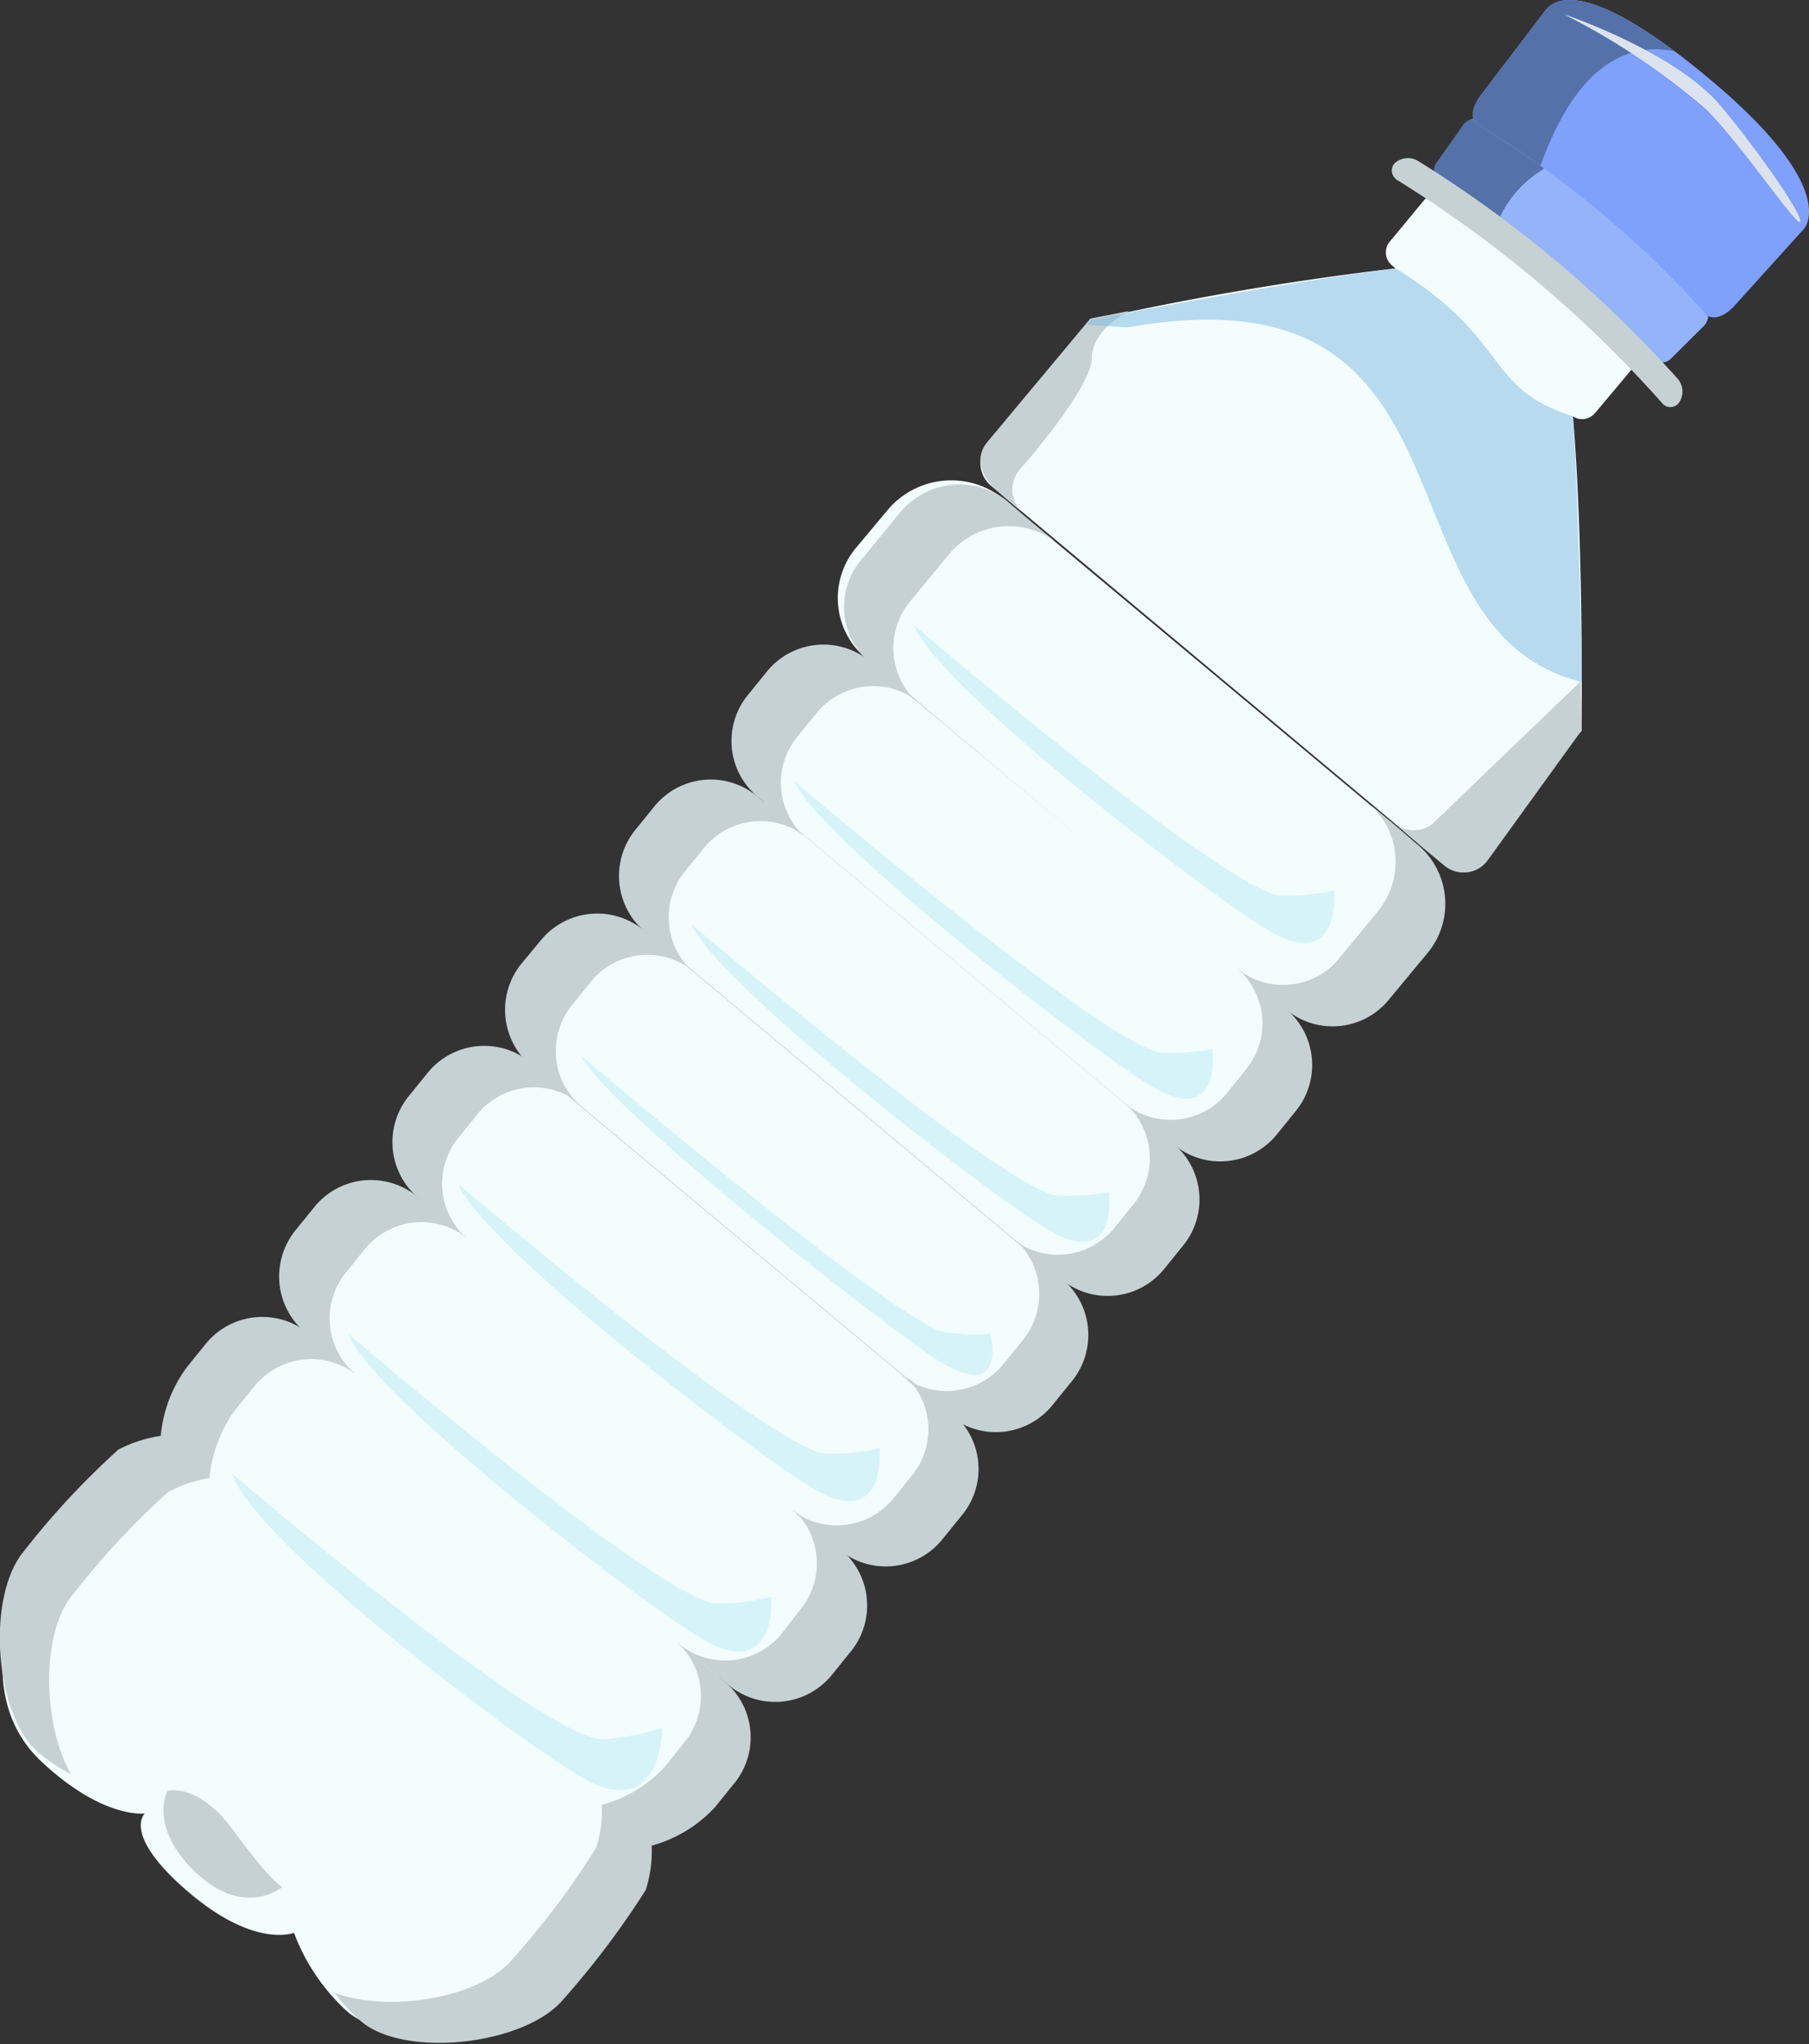 <svg xmlns="http://www.w3.org/2000/svg" viewBox="0 0 76.42 86.3"><rect x="0" y="0" width="76.42" height="86.3" fill="#333333" stroke="none"/><defs><style>.cls-1{fill:#f3fdfe;}.cls-2{fill:#c5d1d3;}.cls-3{fill:#94b3f9;}.cls-4{fill:#5571aa;}.cls-5{fill:#7fa0fb;}.cls-6{fill:#c3eff4;fill-opacity:0.6;}.cls-7{fill:#81bbe2;fill-opacity:0.52;}.cls-8{fill:#dde3ee;}</style></defs><title>plasticbottle</title><g id="Layer_2" data-name="Layer 2"><g id="Layer_2-2" data-name="Layer 2"><g id="Layer_2-3" data-name="Layer 2"><g id="Plastic_Mixed" data-name="Plastic Mixed"><g id="plastic_bottle" data-name="plastic bottle"><g id="bottom"><path class="cls-1" d="M42.45,21.1,58.68,34.65a3.51,3.51,0,0,1,.44,5l-1.33,1.6a3.31,3.31,0,0,1-4.66.42L36.58,27.79a3.31,3.31,0,0,1-.42-4.66l1.33-1.59a3.51,3.51,0,0,1,4.95-.44Z"/><rect class="cls-1" x="39.43" y="24.01" width="7.41" height="28.17" rx="3.31" ry="3.31" transform="translate(-13.75 46.8) rotate(-50.14)"/><rect class="cls-1" x="34.62" y="29.65" width="7.41" height="28.17" rx="3.31" ry="3.31" transform="translate(-19.81 45.12) rotate(-50.14)"/><rect class="cls-1" x="29.87" y="35.34" width="7.41" height="28.17" rx="3.31" ry="3.31" transform="translate(-25.88 43.52) rotate(-50.14)"/><rect class="cls-1" x="25.12" y="41.03" width="7.41" height="28.17" rx="3.31" ry="3.31" transform="translate(-31.95 41.92) rotate(-50.14)"/><rect class="cls-1" x="20.52" y="46.77" width="7.42" height="28.21" rx="3.31" ry="3.31" transform="translate(-38.07 40.59) rotate(-50.27)"/><path class="cls-1" d="M26.75,79.35A5.3,5.3,0,0,0,27,77.49a5.77,5.77,0,0,0,2.68-1.63l.81-1a3.09,3.09,0,0,0-.39-4.33L13.18,56.44a3.09,3.09,0,0,0-4.33.39L8,57.8a5.74,5.74,0,0,0-1.15,3.38c-1.72.43-5.24,4.95-5.24,4.95-1.52,1.69-2.49,5.77.13,8.23s4.38,2.2,4.38,2.2-1,.88,1.82,3.3,4.48,1.74,4.48,1.74a8.52,8.52,0,0,0,2.27,3.34c1.84,1.54,6.86,1,8.5-.91A34.07,34.07,0,0,0,26.75,79.35Z"/><path class="cls-1" d="M66.45,17.58a.71.71,0,0,0,.93-.14l1.47-1.75a.71.71,0,0,0-.09-1L61.17,8.36a.71.71,0,0,0-1,.08L58.71,10.2a.71.71,0,0,0,.09,1l.15.13a127.37,127.37,0,0,0-12.89,2.19l-.17.2-4.18,5a1.27,1.27,0,0,0,.17,1.8L60.65,36.21a1.29,1.29,0,0,0,1.81-.16l4.18-5,.17-.19S66.92,23.22,66.45,17.58Z"/></g><path class="cls-2" d="M57.92,34a3.27,3.27,0,0,1,.28,4.48l-1.64,2a3.08,3.08,0,0,1-4.33.39l2.1,1.75a3.07,3.07,0,0,0,4.32-.39l1.66-2A3.25,3.25,0,0,0,60,35.76l-1.16-1Z"/><path class="cls-2" d="M52.61,45.18l-.8,1a3.08,3.08,0,0,1-4.32.39l2.09,1.75a3.08,3.08,0,0,0,4.33-.39l.81-1a3.08,3.08,0,0,0-.39-4.33l-2.1-1.75A3.07,3.07,0,0,1,52.61,45.18Z"/><path class="cls-2" d="M47.86,50.87l-.81,1a3.08,3.08,0,0,1-4.33.39L44.82,54a3.08,3.08,0,0,0,4.33-.39l.81-1a3.08,3.08,0,0,0-.39-4.33l-2.1-1.75A3.09,3.09,0,0,1,47.86,50.87Z"/><path class="cls-2" d="M43.18,56.61l-.81,1A3.09,3.09,0,0,1,38,58l2.1,1.75a3.08,3.08,0,0,0,4.33-.39l.81-1A3.09,3.09,0,0,0,44.88,54l-2.09-1.75A3.09,3.09,0,0,1,43.18,56.61Z"/><path class="cls-2" d="M38.52,62.3l-.81,1a3.09,3.09,0,0,1-4.33.39l2.09,1.75A3.08,3.08,0,0,0,39.8,65l.81-1a3.06,3.06,0,0,0-.37-4.33h0L38.14,58A3.09,3.09,0,0,1,38.52,62.3Z"/><path class="cls-2" d="M33.77,68,33,69a3.08,3.08,0,0,1-4.33.39l2,1.66.11.09a3.08,3.08,0,0,0,4.33-.39l.81-1a3.08,3.08,0,0,0-.39-4.33l-2.09-1.75A3.08,3.08,0,0,1,33.77,68Z"/><path class="cls-2" d="M27.28,79.79a5.41,5.41,0,0,0,.25-1.87A5.68,5.68,0,0,0,30.2,76.3l.81-1A3.07,3.07,0,0,0,30.62,71l-2-1.66-.11-.09a3.07,3.07,0,0,1,.39,4.32l-.8,1a5.61,5.61,0,0,1-2.68,1.63A5.12,5.12,0,0,1,25.19,78a34.64,34.64,0,0,1-3.52,4.69c-1.42,1.71-5.28,2.27-7.52,1.45a6.79,6.79,0,0,0,1.12,1.21c1.84,1.54,6.85,1,8.5-.91A36.18,36.18,0,0,0,27.28,79.79Z"/><path class="cls-2" d="M66.81,30.84l-4,5.53a1.27,1.27,0,0,1-1.8.17l-.94-.78-1.16-1a1.28,1.28,0,0,0,1.8-.17l6.07-5.83Z"/><path class="cls-2" d="M44.56,22.85a3.28,3.28,0,0,0-4.46.54l-1.65,2a3.08,3.08,0,0,0,.39,4.33l-2.1-1.75a3.08,3.08,0,0,1-.36-4.33l1.64-2a3.26,3.26,0,0,1,4.45-.55l1.16,1Z"/><path class="cls-2" d="M34.52,30.08l-.82,1a3.08,3.08,0,0,0,.39,4.33L32,33.63a3.06,3.06,0,0,1-.38-4.32l.81-1a3.08,3.08,0,0,1,4.32-.39l2.1,1.75A3.08,3.08,0,0,0,34.52,30.08Z"/><path class="cls-2" d="M29.77,35.76l-.81,1a3.08,3.08,0,0,0,.39,4.33l-2.1-1.75A3.08,3.08,0,0,1,26.87,35l.81-1A3.07,3.07,0,0,1,32,33.63l2.1,1.75A3.08,3.08,0,0,0,29.77,35.76Z"/><path class="cls-2" d="M25,41.4l-.81,1a3.08,3.08,0,0,0,.39,4.33L22.44,45a3.09,3.09,0,0,1-.4-4.33l.83-1a3.08,3.08,0,0,1,4.33-.39L29.29,41A3.08,3.08,0,0,0,25,41.4Z"/><path class="cls-2" d="M20.2,47l-.81,1a3.08,3.08,0,0,0,.39,4.33l-2.1-1.75a3.08,3.08,0,0,1-.39-4.33l.81-1a3.08,3.08,0,0,1,4.33-.38l2.1,1.75A3.08,3.08,0,0,0,20.2,47Z"/><path class="cls-2" d="M15.45,52.69l-.81,1A3.08,3.08,0,0,0,15,58l-2-1.65-.11-.1a3.09,3.09,0,0,1-.39-4.33l.81-1a3.08,3.08,0,0,1,4.33-.39l2.1,1.75A3.08,3.08,0,0,0,15.45,52.69Z"/><path class="cls-2" d="M5,61.2a5.57,5.57,0,0,1,1.79-.58A5.75,5.75,0,0,1,7.91,57.7l.81-1a3.08,3.08,0,0,1,4.33-.39L15,58l.11.09a3.07,3.07,0,0,0-4.32.39l-.82,1a5.74,5.74,0,0,0-1.12,2.92A5.57,5.57,0,0,0,7.09,63a34.08,34.08,0,0,0-4,4.3C1.7,68.93,1.81,72.85,3,74.9A6.87,6.87,0,0,1,1.64,74C-.2,72.49-.62,67.46,1,65.5A33.58,33.58,0,0,1,5,61.2Z"/><path class="cls-2" d="M46.12,15.12c0,1.28-3.06,4.73-3.06,4.73a1.29,1.29,0,0,0,.16,1.81l-1.17-1s-1.16-1-.34-2l4.35-5.21,1.64-.32S46.15,13.85,46.12,15.12Z"/><path class="cls-3" d="M72,12.85a44.41,44.41,0,0,0-9.27-7.74.67.67,0,0,0-.88.14c-.38.55-.77,1.09-1.15,1.63a.55.55,0,0,0,.15.77.05.05,0,0,0,0,0,42.46,42.46,0,0,1,8.92,7.45.56.56,0,0,0,.78.08l0,0L72,13.74A.68.68,0,0,0,72,12.85Z"/><path class="cls-4" d="M65.45,7c-.89-.66-1.81-1.28-2.75-1.88a.66.66,0,0,0-.88.14c-.38.55-.77,1.09-1.15,1.63a.56.56,0,0,0,.14.77l0,0c.84.53,1.67,1.08,2.48,1.66A4.76,4.76,0,0,1,65.45,7Z"/><path class="cls-5" d="M65.22.52,62.57,4c-.42.55-.46,1.07-.14,1.26a42.47,42.47,0,0,1,9.63,8c.25.27.76.15,1.22-.36l2.91-3.22c.23-.25,1.24-2-4-6.37C66.46-1.47,65.43.25,65.22.52Z"/><path class="cls-2" d="M70.88,16a50.14,50.14,0,0,0-11-9.22.83.83,0,0,0-.95.1h0a.45.45,0,0,0,0,.64.38.38,0,0,0,.14.11A50.93,50.93,0,0,1,70.2,17a.45.45,0,0,0,.63.1.49.49,0,0,0,.12-.13h0A.83.83,0,0,0,70.88,16Z"/><path class="cls-2" d="M7.07,75.61s1.28-.38,2.76,1.63c1.74,2.37,2.1,2.42,2.1,2.42S10.35,81,8.3,79.08,7.07,75.61,7.07,75.61Z"/><path class="cls-6" d="M9.81,62.21s12.71,10.9,15.57,11.22a9.6,9.6,0,0,0,2.6-.5s0,3.94-3.2,2.22C22.2,73.76,10.62,65,9.81,62.21Z"/><path class="cls-6" d="M14.72,56.32S27.45,67.2,30.16,67.69a8.89,8.89,0,0,0,2.42-.28s.28,3.62-2.86,1.82C27.2,67.78,15.68,58.93,14.72,56.32Z"/><path class="cls-6" d="M19.37,50S32.1,60.83,34.79,61.36a8.81,8.81,0,0,0,2.37-.22s.32,3.53-2.78,1.72C31.86,61.39,20.36,52.53,19.37,50Z"/><path class="cls-6" d="M24.54,44.57S37.31,55.4,39.76,56.2a8,8,0,0,0,2.08.12s.77,3-2.25,1.09C37.16,55.84,25.75,46.87,24.54,44.57Z"/><path class="cls-6" d="M29.19,39S41.93,49.86,44.55,50.46a8.32,8.32,0,0,0,2.3-.14s.45,3.41-2.64,1.56C41.71,50.38,30.23,41.49,29.19,39Z"/><path class="cls-6" d="M33.57,33S46.31,43.81,48.93,44.42a8.39,8.39,0,0,0,2.29-.13s.46,3.39-2.63,1.54C46.1,44.33,34.62,35.44,33.57,33Z"/><path class="cls-6" d="M38.6,26.39S51.33,37.26,54,37.8a8.28,8.28,0,0,0,2.36-.22s.35,3.53-2.76,1.71C51.09,37.82,39.59,29,38.6,26.39Z"/><path class="cls-7" d="M66.82,28.79c0-1.93-.22-9.34-.37-11.21-3.8-1.22-2.58-3.21-7.49-6.25-5.31.67-12.9,2.18-12.9,2.18l-.16.2,1.74.11C63.15,11.07,57.81,26.57,66.82,28.79Z"/><path class="cls-4" d="M70.73,2.16C66.28-1.17,65.41.28,65.22.52L62.57,4c-.42.55-.46,1.07-.14,1.26.89.53,1.77,1.1,2.64,1.74C65.71,5.28,67.27,1.49,70.73,2.16Z"/><path class="cls-8" d="M66.06.6s4.67,1.56,6.62,3.86C74.13,6.18,76.12,9,76.05,9.35s-2.46-3.24-4-4.76A29.84,29.84,0,0,0,66.06.6Z"/></g></g></g></g></g></svg>